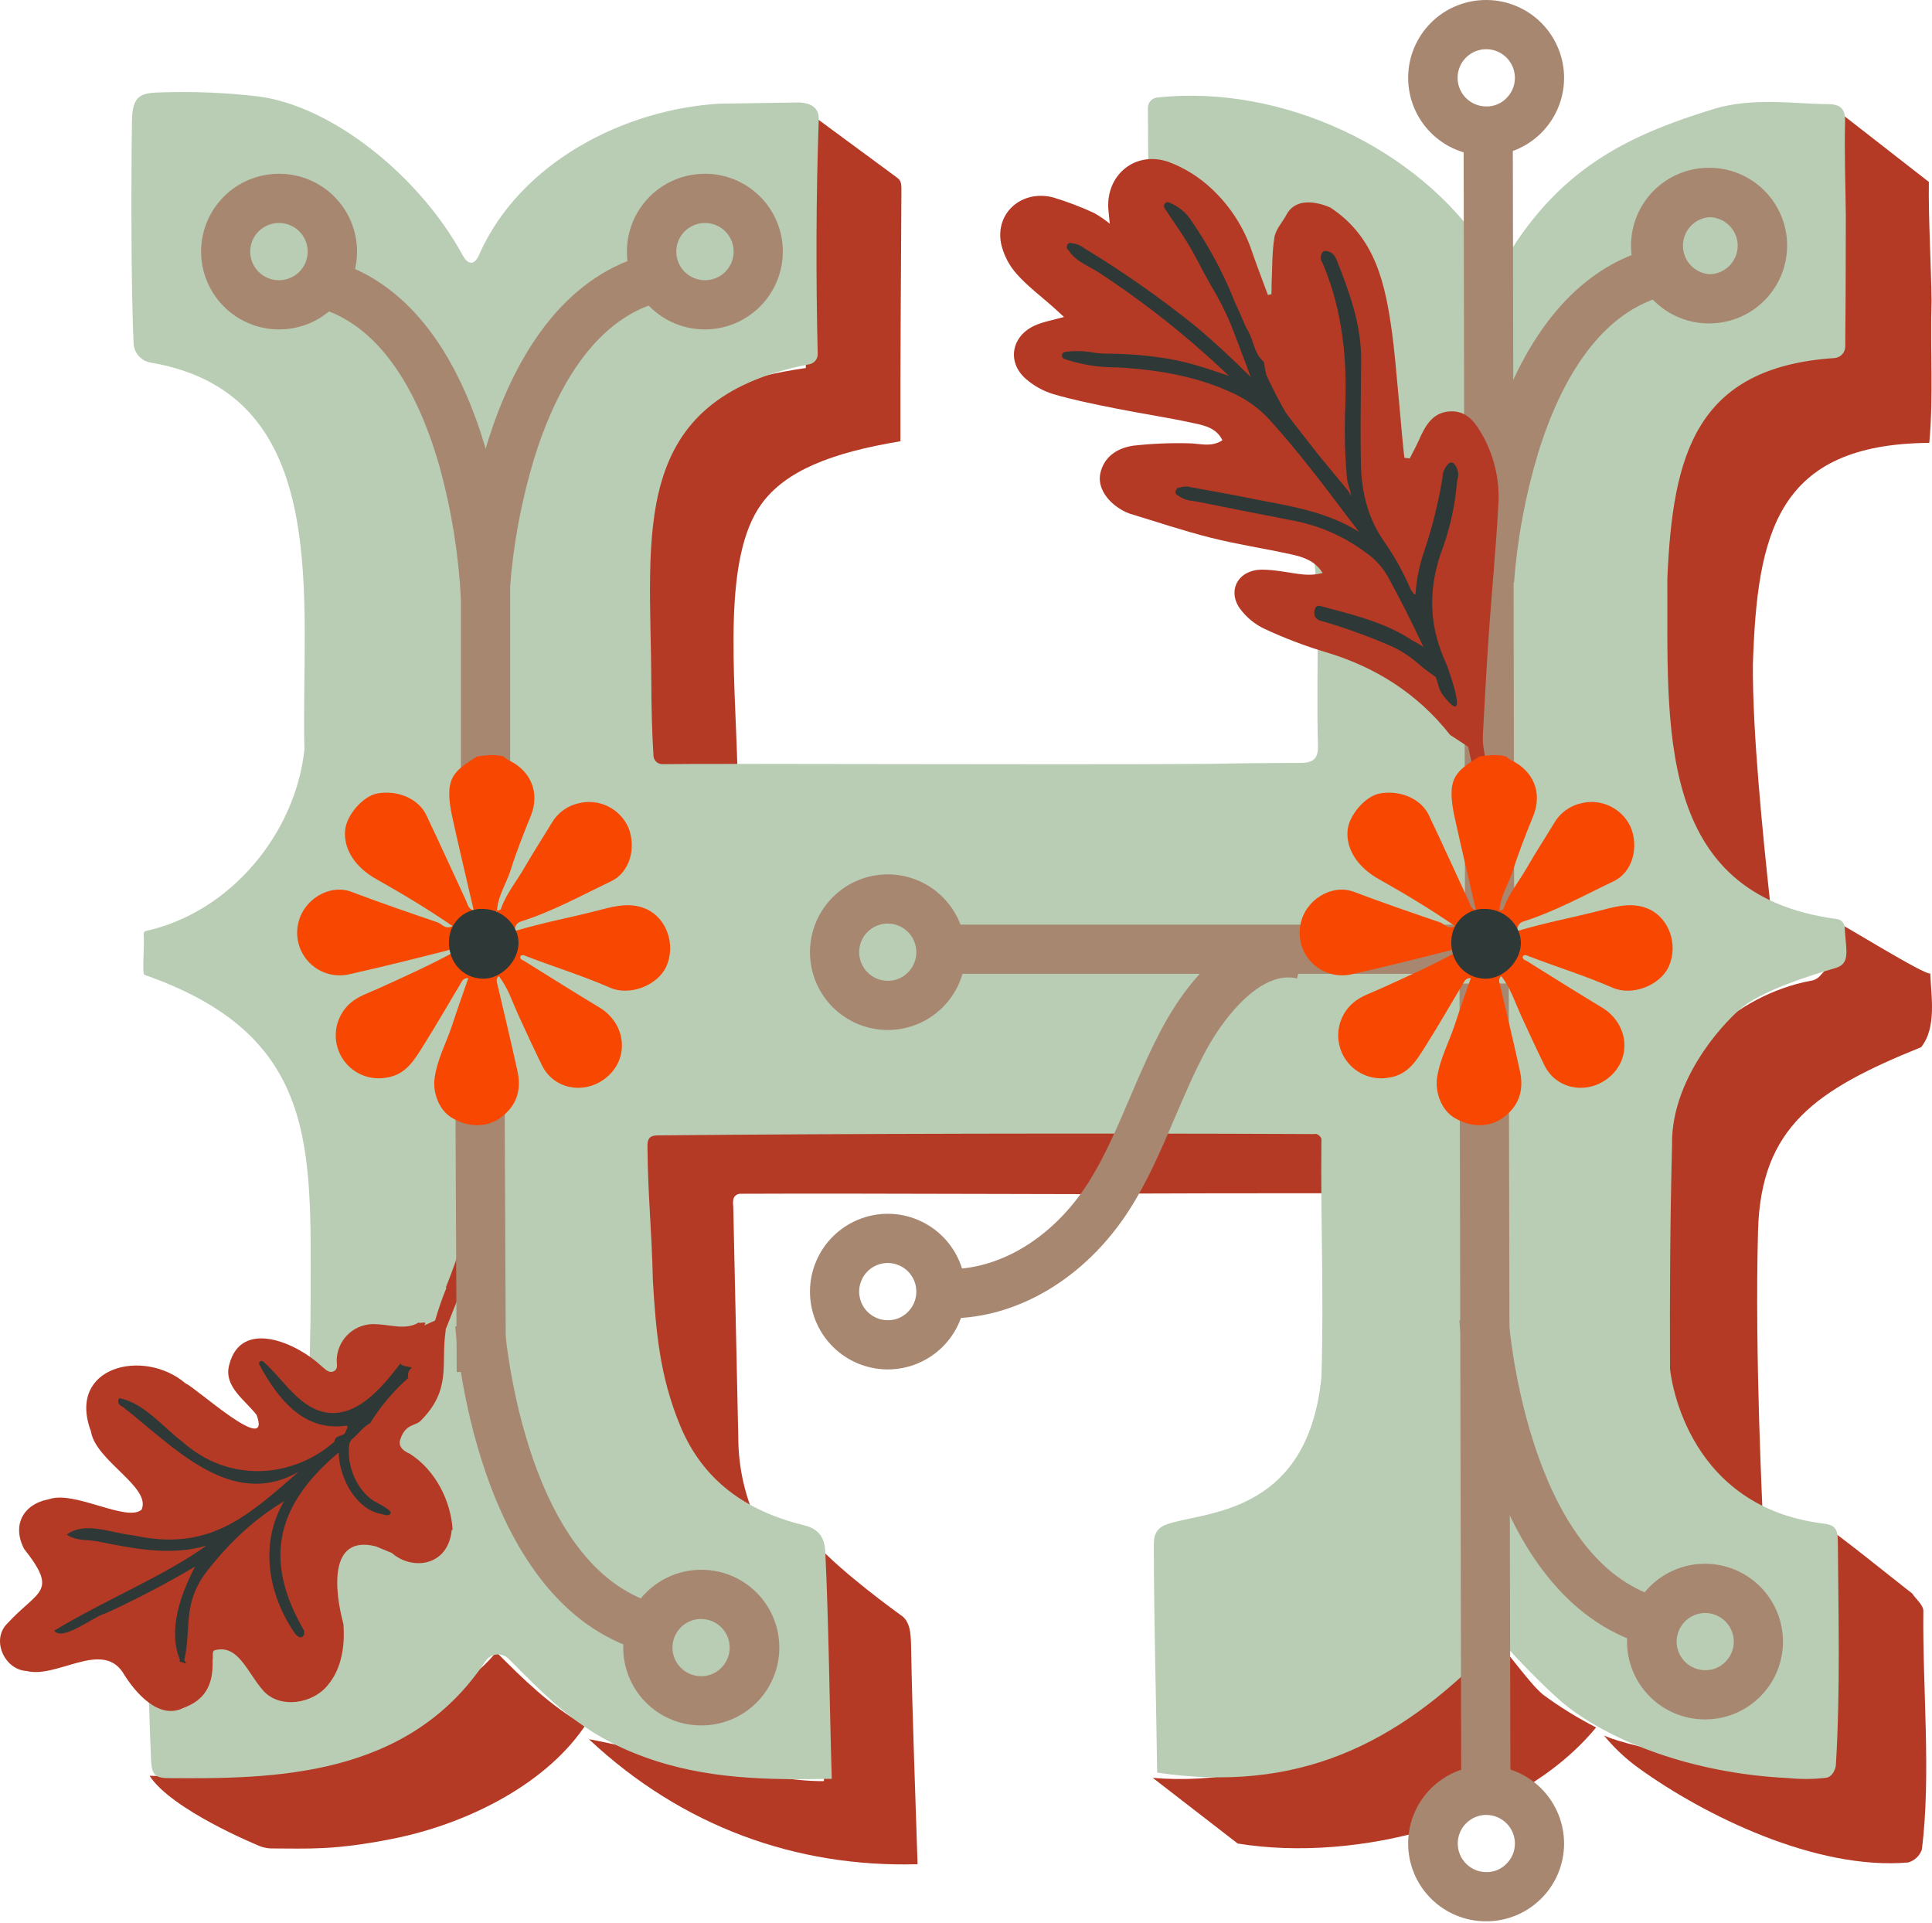 <svg width="210" height="209" viewBox="0 0 210 209" fill="none" xmlns="http://www.w3.org/2000/svg">
<path d="M87.539 37.772L87.592 39.995C81.222 40.918 74.221 42.776 71.678 49.178C69.648 54.051 69.39 61.745 69.554 67.573C69.734 71.966 70.312 79.681 70.481 83.856L80.164 83.709C79.861 72.803 78.524 60.556 82.802 54.723C85.378 51.221 90.238 49.215 97.875 47.956C97.85 39.224 97.936 29.31 97.981 20.574C97.981 19.709 97.834 19.557 97.42 19.241L87.576 11.989C87.309 19.188 87.301 28.236 87.539 37.772Z" fill="#B53A25"/>
<path d="M53.92 179.525C52.177 181.941 47.85 184.611 45.504 186.346C43.041 188.142 40.327 189.563 37.448 190.563C34.715 191.504 31.892 192.162 29.024 192.527C26.335 192.868 23.629 193.041 20.919 193.044C19.639 193.044 17.794 193.044 16.256 192.991C18.634 196.682 27.92 200.501 27.92 200.501C28.459 200.767 29.054 200.901 29.655 200.89C33.56 200.89 36.218 201.116 42.641 199.848C50.208 198.36 58.883 194.291 63.411 187.823L63.6 187.556C59.744 185.321 56.959 182.573 53.92 179.525Z" fill="#B53A25"/>
<path d="M70.325 146.191L69.386 123.14C89.75 123.009 120.04 122.898 143.993 122.996C143.993 125.552 144.014 127.159 144.042 129.682C144.042 129.682 118.514 129.682 121.328 129.76C124.142 129.838 94.102 129.674 80.382 129.739C79.496 129.92 79.689 130.761 79.706 131.257L80.251 156.321C80.268 159.463 80.957 162.566 82.273 165.419C80.682 164.742 79.172 164.775 77.761 163.544C77.77 163.544 70.9 158.167 70.325 146.191Z" fill="#B53A25"/>
<path d="M97.896 175.521C97.514 175.247 91.416 170.846 88.647 167.729C88.848 176.875 89.27 184.471 89.562 193.568C83.602 193.712 69.296 189.988 64.005 189.011C74.124 198.494 86.518 202.977 99.737 202.604C99.487 194.717 99.176 186.833 99.032 178.942C99.003 177.449 98.921 176.182 97.896 175.521Z" fill="#B53A25"/>
<path d="M209.955 32.681C209.906 28.9 209.594 23.461 209.66 19.774L199.311 11.71C199.352 20.192 200.185 33.334 199.861 37.69C199.861 37.69 193.803 37.312 189.197 40.04C186.109 41.877 181.896 48.075 181.047 53.054C180.567 55.855 179.595 65.326 179.69 69.357C179.763 81.158 180.473 95.652 193.225 99.5C192.916 99.051 192.642 98.579 192.404 98.089C191.621 90.784 190.468 79.521 190.534 72.188C190.993 57.922 193.147 48.255 209.705 48.132C210.185 43.001 209.779 37.882 209.955 32.681Z" fill="#B53A25"/>
<path d="M209.811 105.787C209.286 106.074 199.947 100.209 199.512 100.156C199.709 102.038 199.41 104.516 197.966 105.898C197.827 106.09 197.65 106.251 197.446 106.371C197.242 106.492 197.016 106.57 196.781 106.599C188.815 108.088 180.641 115.032 180.744 123.617C180.793 127.936 180.596 131.988 180.625 136.483C180.666 142.262 180.42 153.017 182.913 157.947C184.73 161.544 189.476 164.316 191.588 164.661C191.633 164.661 190.706 147.549 191.092 133.723C191.404 122.472 197.384 118.428 208.815 113.81C210.538 111.685 209.901 108.162 209.811 105.787Z" fill="#B53A25"/>
<path d="M174.349 188.613C177.364 190.02 189.591 192.304 194.197 191.164C196.162 190.672 198.401 193.592 198.627 192.14C198.811 183.761 198.758 174.323 198.705 166.137C199.147 166.202 206.908 172.482 207.83 173.163C208.261 173.802 209.061 174.434 209.061 175.082C208.95 183.141 209.93 193.063 208.889 201.053C208.765 201.377 208.569 201.667 208.315 201.903C208.061 202.138 207.756 202.312 207.424 202.411C197.384 203.288 185.231 197.296 178.115 192.157C176.709 191.146 175.443 189.955 174.349 188.613Z" fill="#B53A25"/>
<path d="M167.753 184.196C166.314 183.023 164.443 180.242 162.663 178.31C153.833 187.567 138.255 194.38 125.298 193.215L134.527 200.352C147.443 202.476 165.026 198.006 173.491 187.74C171.486 186.715 169.567 185.53 167.753 184.196Z" fill="#B53A25"/>
<path d="M86.896 11.137C87.868 11.19 89.049 11.519 88.996 13.003C88.693 21.42 88.684 30.103 88.881 38.474C88.887 38.735 88.801 38.989 88.637 39.193C88.473 39.396 88.243 39.535 87.987 39.585C68.136 43.429 70.728 58.018 70.798 74.326C70.798 76.7 70.884 79.957 71.031 82.155C71.047 82.401 71.157 82.631 71.338 82.797C71.519 82.964 71.757 83.054 72.003 83.049C77.996 82.955 112.97 83.136 131.263 83.021C134.708 82.947 137.944 82.922 141.385 82.91C142.772 82.91 143.284 82.418 143.26 81.073C142.718 63.301 146.475 46.353 125.918 39.282C125.63 39.182 125.38 38.994 125.204 38.745C125.028 38.495 124.935 38.197 124.938 37.892C125.044 29.118 124.786 20.476 124.774 11.707C124.774 11.434 124.875 11.169 125.057 10.965C125.24 10.761 125.491 10.631 125.762 10.6C139.298 9.127 154.141 16.059 161.392 27.133C162.373 28.626 163.205 28.811 164.292 27.104C170.17 17.872 177.516 14.546 186.235 11.855C190.509 10.538 195.165 11.301 198.425 11.309C199.992 11.309 200.591 11.658 200.55 13.315C200.472 16.678 200.595 20.05 200.632 23.413C200.632 29.385 200.603 34.75 200.57 37.682C200.564 37.998 200.439 38.299 200.221 38.527C200.003 38.754 199.708 38.892 199.393 38.913C184.25 39.934 181.81 49.491 181.232 62.907C181.322 78.767 179.763 97.274 199.689 99.886C199.907 99.919 200.108 100.025 200.257 100.188C200.406 100.351 200.495 100.56 200.509 100.78C200.538 101.441 200.665 102.524 200.693 103.18C200.739 104.308 200.513 104.927 199.43 105.231C197.125 105.911 191.321 107.642 188.943 109.841C185.518 113.007 181.63 118.593 181.748 124.418C181.531 132.522 181.49 140.635 181.523 148.748C181.523 148.748 182.803 163.62 198.077 165.564C199.34 165.724 199.758 165.995 199.767 167.508C199.82 175.564 200.049 183.426 199.557 191.769C199.524 192.286 199.18 193.098 198.516 193.204C197.164 193.37 195.798 193.383 194.443 193.246C183.779 192.741 175.211 189.197 170.408 185.502C168.767 184.239 165.605 181.023 163.952 179.202C163.829 179.064 163.679 178.954 163.511 178.877C163.343 178.8 163.161 178.758 162.977 178.755C162.792 178.752 162.609 178.787 162.439 178.859C162.268 178.93 162.115 179.036 161.987 179.169C151.766 189.698 140.996 194.886 125.779 192.651C125.668 184.251 125.422 176.245 125.414 167.783C125.414 166.586 125.918 166.019 126.722 165.708C130.487 164.24 142.115 164.957 143.633 149.671C143.912 140.496 143.534 132.941 143.633 123.745C143.563 123.532 143.157 123.122 142.853 123.249C118.942 123.142 91.063 123.208 71.561 123.392C70.769 123.392 70.371 123.597 70.375 124.524C70.412 129.823 70.851 133.814 70.962 139.113C71.29 144.605 71.684 149.486 73.911 154.892C76.08 160.163 80.211 164.014 87.392 165.765C88.836 166.118 89.62 166.934 89.702 168.591C90.087 176.474 90.165 185.436 90.411 193.319C83.533 193.459 76.712 193.389 70.035 190.949C63.275 188.488 59.85 184.862 55.29 180.285C55.118 180.113 54.91 179.982 54.681 179.9C54.452 179.819 54.208 179.789 53.966 179.813C53.724 179.838 53.491 179.915 53.283 180.041C53.075 180.166 52.898 180.337 52.763 180.539C44.359 193.246 29.635 193.336 18.261 193.246C16.649 193.246 16.473 192.647 16.407 191.035C16.075 182.901 15.976 174.674 15.82 166.512C15.805 166.33 15.828 166.148 15.887 165.976C15.947 165.803 16.041 165.646 16.165 165.512C16.289 165.379 16.44 165.273 16.607 165.202C16.775 165.13 16.955 165.094 17.137 165.097C26.296 164.687 33.453 158.465 33.576 151.377C33.629 148.297 33.769 144.232 33.765 141.148C33.765 124.77 34.671 112.576 15.718 105.952C15.41 105.846 15.718 102.856 15.62 101.506C15.614 101.431 15.636 101.355 15.681 101.294C15.726 101.233 15.792 101.191 15.866 101.174C25.024 99.164 32.116 90.6 33.092 81.442C32.649 65.688 36.521 42.818 16.383 39.409C15.891 39.329 15.441 39.086 15.104 38.719C14.767 38.352 14.563 37.883 14.524 37.387C14.237 31.304 14.254 19.75 14.344 13.135C14.385 10.309 15.32 10.071 17.703 10.034C21.162 9.927 24.623 10.075 28.06 10.477C36.156 11.519 45.614 19.172 50.269 27.703C50.975 29.003 51.672 28.696 52.119 27.593C56.582 17.589 67.935 11.863 78.205 11.268L86.896 11.137Z" fill="#B8CDB4"/>
<path d="M164.435 13.552L159.087 13.561L159.241 101.863L164.589 101.854L164.435 13.552Z" fill="#A88771"/>
<path d="M185.776 35.15C183.533 35.159 181.378 34.277 179.785 32.697C178.193 31.118 177.293 28.971 177.284 26.727C177.274 24.484 178.157 22.33 179.736 20.737C181.316 19.144 183.463 18.244 185.706 18.235H185.8C188.031 18.236 190.17 19.118 191.754 20.689C193.337 22.26 194.235 24.393 194.254 26.623C194.27 28.865 193.397 31.021 191.825 32.62C190.254 34.218 188.112 35.128 185.87 35.15H185.776ZM185.8 23.604H185.772C184.994 23.671 184.269 24.028 183.742 24.605C183.216 25.181 182.925 25.935 182.929 26.716C182.933 27.497 183.23 28.248 183.762 28.82C184.294 29.392 185.022 29.742 185.8 29.802C186.209 29.799 186.612 29.715 186.988 29.555C187.364 29.396 187.704 29.165 187.99 28.873C188.276 28.582 188.502 28.238 188.655 27.859C188.808 27.481 188.885 27.076 188.881 26.668C188.869 25.856 188.54 25.081 187.965 24.509C187.389 23.936 186.612 23.612 185.8 23.604Z" fill="#A88771"/>
<path d="M164.567 63.312L159.235 63.037C159.297 61.806 160.953 33.219 178.328 27.354L180.042 32.419C172.955 34.818 169.14 42.886 167.188 49.235C165.808 53.819 164.929 58.539 164.567 63.312Z" fill="#A88771"/>
<path d="M163.992 106.887L158.644 106.898L158.832 196.636L164.18 196.625L163.992 106.887Z" fill="#A88771"/>
<path d="M185.349 186.866H185.275C183.032 186.857 180.884 185.957 179.305 184.364C177.725 182.771 176.843 180.617 176.852 178.374C176.861 176.131 177.761 173.983 179.354 172.404C180.947 170.824 183.101 169.942 185.344 169.951H185.418C187.66 169.974 189.801 170.884 191.372 172.482C192.943 174.081 193.817 176.237 193.802 178.478C193.783 180.708 192.885 182.841 191.302 184.412C189.718 185.983 187.579 186.865 185.349 186.866ZM185.349 175.299C184.529 175.302 183.744 175.627 183.163 176.204C182.581 176.781 182.251 177.565 182.244 178.384C182.237 179.208 182.558 180.001 183.135 180.588C183.713 181.175 184.5 181.51 185.324 181.517C185.733 181.527 186.139 181.453 186.518 181.299C186.897 181.145 187.24 180.915 187.526 180.623C187.819 180.339 188.052 179.999 188.212 179.624C188.372 179.248 188.455 178.845 188.457 178.437C188.462 177.614 188.141 176.822 187.563 176.235C186.986 175.648 186.2 175.313 185.377 175.304L185.349 175.299Z" fill="#A88771"/>
<path d="M161.555 208.809H161.481C159.238 208.8 157.091 207.9 155.511 206.307C153.932 204.715 153.05 202.56 153.059 200.317C153.068 198.074 153.968 195.926 155.561 194.347C157.153 192.767 159.308 191.885 161.551 191.894H161.625C163.866 191.917 166.007 192.827 167.579 194.425C169.15 196.024 170.024 198.18 170.009 200.421C169.99 202.652 169.092 204.784 167.508 206.355C165.925 207.926 163.786 208.808 161.555 208.809ZM161.555 197.243C160.736 197.245 159.951 197.57 159.369 198.147C158.788 198.725 158.458 199.508 158.45 200.327C158.444 201.151 158.765 201.944 159.342 202.531C159.92 203.119 160.707 203.453 161.531 203.461C161.939 203.471 162.346 203.397 162.725 203.243C163.104 203.089 163.447 202.859 163.733 202.566C164.026 202.282 164.259 201.942 164.419 201.567C164.578 201.192 164.662 200.788 164.664 200.38C164.669 199.557 164.347 198.765 163.77 198.179C163.193 197.591 162.407 197.256 161.584 197.247L161.555 197.243Z" fill="#A88771"/>
<path d="M161.555 16.915H161.481C160.371 16.91 159.272 16.687 158.248 16.258C157.223 15.829 156.294 15.202 155.511 14.413C154.729 13.624 154.11 12.69 153.689 11.662C153.269 10.634 153.054 9.533 153.059 8.423C153.064 7.312 153.287 6.213 153.716 5.189C154.145 4.164 154.772 3.235 155.561 2.453C156.349 1.67 157.284 1.051 158.312 0.631C159.34 0.21 160.44 -0.005 161.551 7.18525e-05H161.625C163.867 0.023 166.009 0.934 167.58 2.533C169.152 4.132 170.025 6.289 170.009 8.531C169.991 10.761 169.093 12.894 167.509 14.465C165.926 16.035 163.786 16.916 161.555 16.915ZM161.555 5.348C160.731 5.345 159.939 5.67 159.353 6.25C158.768 6.831 158.437 7.621 158.434 8.445C158.431 9.27 158.755 10.062 159.336 10.647C159.917 11.232 160.706 11.563 161.531 11.566C161.939 11.578 162.346 11.505 162.725 11.352C163.104 11.199 163.448 10.969 163.733 10.676C164.026 10.391 164.258 10.05 164.418 9.675C164.578 9.299 164.662 8.895 164.664 8.486C164.67 7.665 164.351 6.875 163.777 6.287C163.204 5.7 162.421 5.363 161.6 5.348H161.555Z" fill="#A88771"/>
<path d="M178.097 178.52C160.751 172.651 158.709 144.678 158.631 143.493L163.963 143.136C163.963 143.394 165.841 168.729 179.803 173.454L178.097 178.52Z" fill="#A88771"/>
<path d="M96.497 148.829H96.424C94.181 148.809 92.038 147.9 90.466 146.301C88.894 144.702 88.021 142.544 88.04 140.301C88.062 138.072 88.962 135.94 90.545 134.37C92.129 132.799 94.267 131.917 96.497 131.914H96.567C98.809 131.935 100.952 132.846 102.523 134.445C104.095 136.045 104.968 138.203 104.951 140.445C104.933 142.675 104.035 144.808 102.451 146.379C100.868 147.949 98.728 148.83 96.497 148.829ZM96.497 137.262C95.884 137.262 95.285 137.443 94.775 137.783C94.264 138.122 93.866 138.605 93.629 139.171C93.393 139.736 93.328 140.359 93.445 140.961C93.561 141.563 93.852 142.117 94.282 142.553C94.568 142.844 94.908 143.076 95.283 143.235C95.658 143.395 96.061 143.478 96.469 143.48C96.878 143.49 97.285 143.417 97.664 143.263C98.043 143.11 98.388 142.881 98.675 142.59C98.966 142.304 99.198 141.963 99.357 141.587C99.516 141.212 99.599 140.808 99.602 140.4C99.609 139.576 99.288 138.782 98.711 138.194C98.133 137.606 97.346 137.271 96.522 137.262H96.497Z" fill="#A88771"/>
<path d="M96.497 111.94H96.424C94.181 111.92 92.038 111.011 90.466 109.412C88.894 107.813 88.021 105.655 88.04 103.412C88.062 101.183 88.962 99.051 90.545 97.481C92.129 95.91 94.267 95.028 96.497 95.025H96.567C98.809 95.046 100.952 95.957 102.523 97.556C104.095 99.156 104.968 101.314 104.951 103.556C104.933 105.786 104.035 107.919 102.451 109.49C100.868 111.06 98.728 111.941 96.497 111.94ZM96.497 100.373C95.884 100.373 95.285 100.554 94.775 100.894C94.264 101.234 93.866 101.716 93.629 102.282C93.393 102.847 93.328 103.47 93.445 104.072C93.561 104.674 93.852 105.228 94.282 105.664C94.568 105.956 94.908 106.187 95.283 106.347C95.658 106.506 96.061 106.589 96.469 106.591C96.878 106.603 97.285 106.531 97.665 106.377C98.045 106.224 98.389 105.994 98.675 105.701C98.966 105.415 99.198 105.074 99.357 104.699C99.516 104.323 99.599 103.919 99.602 103.511C99.609 102.687 99.288 101.894 98.711 101.305C98.133 100.717 97.346 100.382 96.522 100.373H96.497Z" fill="#A88771"/>
<path d="M159.753 100.488H102.524V105.836H159.753V100.488Z" fill="#A88771"/>
<path d="M103.183 143.279C102.061 143.28 100.94 143.179 99.837 142.976L100.805 137.713C107.113 138.878 113.962 135.298 118.252 128.6C120.012 125.852 121.37 122.677 122.805 119.318C123.921 116.709 125.073 114.015 126.443 111.5C130.713 103.675 136.607 99.799 142.214 101.136L140.983 106.337C137.32 105.463 133.395 109.954 131.14 114.064C129.889 116.353 128.839 118.813 127.723 121.418C126.267 124.835 124.757 128.362 122.756 131.483C118.006 138.899 110.595 143.279 103.183 143.279Z" fill="#A88771"/>
<path d="M157.618 79.87L159.587 81.158C160.21 83.98 160.817 86.949 161.228 89.303C161.966 89.209 162.71 89.159 163.455 89.151L162.429 87.691C162.249 86.28 161.933 85.23 161.273 81.412C161.184 80.856 161.156 80.292 161.191 79.73C161.387 76.105 161.58 72.479 161.831 68.857C162.155 64.235 162.602 59.616 162.86 54.99C163.044 52.41 162.497 49.832 161.281 47.55C160.46 46.081 159.566 44.592 157.589 44.711C155.612 44.83 154.874 46.401 154.181 47.935C153.894 48.575 153.549 49.194 153.23 49.822L152.655 49.752C152.434 48.292 151.741 39.232 151.318 36.217C150.596 30.983 149.563 25.815 144.612 22.563C144.612 22.563 141.15 20.877 139.838 23.326C139.407 24.146 138.665 24.909 138.525 25.787C138.255 27.427 138.3 29.142 138.218 30.828C138.218 31.213 138.218 31.599 138.193 31.984L137.812 32.054C137.238 30.487 136.631 28.924 136.089 27.346C135.23 24.767 133.745 22.442 131.766 20.578C130.397 19.27 128.778 18.254 127.004 17.592C123.424 16.361 120.237 18.97 120.466 22.674C120.487 23.026 120.536 23.379 120.63 24.314C120.102 23.882 119.538 23.495 118.945 23.158C117.5 22.488 116.01 21.92 114.486 21.46C111.082 20.57 108.15 23.133 108.814 26.472C109.085 27.69 109.663 28.82 110.491 29.753C111.689 31.115 113.186 32.214 114.552 33.444C114.892 33.744 115.221 34.056 115.651 34.449C114.445 34.79 113.416 34.958 112.497 35.368C109.917 36.525 109.417 39.371 111.521 41.192C112.385 41.941 113.397 42.5 114.49 42.833C116.689 43.477 118.953 43.928 121.205 44.379C124.076 44.953 127.008 45.38 129.884 46.02C131.007 46.262 132.254 46.557 132.87 47.849C131.614 48.669 130.339 48.161 129.1 48.177C127.124 48.13 125.146 48.216 123.182 48.435C121.479 48.686 120.007 49.6 119.601 51.438C119.273 52.947 120.311 54.547 122.082 55.507C122.305 55.632 122.538 55.736 122.78 55.818C125.704 56.704 128.604 57.684 131.565 58.431C134.526 59.178 137.463 59.612 140.4 60.26C141.688 60.543 142.955 60.962 143.763 62.274C143.076 62.454 142.362 62.508 141.655 62.434C140.129 62.278 138.612 61.893 137.09 61.913C134.604 61.95 133.378 64.148 134.76 66.121C135.462 67.084 136.396 67.853 137.475 68.357C139.558 69.328 141.708 70.15 143.907 70.818C149.444 72.434 154.074 75.362 157.618 79.87Z" fill="#B53A25"/>
<path d="M156.811 75.506C156.4 74.993 156.326 74.3 156.101 73.693C156.085 73.643 156.061 73.596 156.031 73.553C155.413 73.14 154.819 72.692 154.251 72.212C153.408 71.46 152.467 70.825 151.454 70.326C148.971 69.233 146.42 68.301 143.817 67.537L143.698 67.504C143.55 67.487 143.408 67.439 143.28 67.363C143.153 67.287 143.043 67.183 142.96 67.061C142.892 66.912 142.858 66.752 142.858 66.589C142.858 66.426 142.892 66.266 142.96 66.117C142.993 66.015 143.064 65.93 143.159 65.88C143.254 65.83 143.365 65.82 143.468 65.851C143.878 65.962 144.288 66.064 144.67 66.171C147.676 66.966 150.756 67.782 153.484 69.583C153.894 69.801 154.304 70.038 154.715 70.301C153.439 67.578 152.167 65.059 150.835 62.635C150.242 61.6 149.421 60.714 148.435 60.043C146.205 58.374 143.636 57.215 140.909 56.647C137.271 55.941 133.637 55.219 130.122 54.518C129.978 54.489 129.835 54.469 129.691 54.448C129.09 54.408 128.512 54.198 128.026 53.842C127.983 53.824 127.943 53.8 127.907 53.772C127.841 53.714 127.794 53.637 127.775 53.551C127.756 53.466 127.765 53.376 127.8 53.296C127.847 53.194 127.931 53.114 128.034 53.07L127.739 52.984L128.116 53.029C128.557 52.851 129.046 52.826 129.502 52.96L129.597 52.98C130.315 53.115 131.032 53.243 131.75 53.37C132.853 53.563 133.994 53.78 135.113 54.001C135.913 54.169 136.754 54.325 137.533 54.477C140.966 55.125 144.506 55.79 147.726 57.803L146.495 56.2C143.825 52.66 141.065 49.002 138.025 45.651C136.861 44.376 135.445 43.358 133.866 42.661C130.396 41.065 126.434 40.2 121.402 39.925H121.078C119.247 39.91 117.43 39.603 115.697 39.014C115.614 38.984 115.543 38.927 115.496 38.853C115.447 38.779 115.425 38.692 115.43 38.604C115.44 38.514 115.48 38.429 115.543 38.364C115.606 38.299 115.689 38.256 115.779 38.243C116.767 38.11 117.77 38.131 118.752 38.305C119.228 38.382 119.71 38.425 120.192 38.432C122.147 38.432 124.1 38.569 126.037 38.842C128.67 39.178 131.164 40.019 133.579 40.852L133.53 40.811L133.436 40.721C129.097 36.587 124.39 32.858 119.376 29.577C119.093 29.396 118.789 29.228 118.473 29.056C117.608 28.584 116.714 28.096 116.131 27.186C116.089 27.16 116.053 27.127 116.025 27.087C115.984 27.033 115.958 26.968 115.95 26.9C115.942 26.833 115.952 26.764 115.98 26.701V26.652C116.009 26.58 116.059 26.517 116.123 26.473C116.187 26.427 116.262 26.401 116.341 26.398C116.419 26.392 116.497 26.41 116.566 26.447C116.983 26.482 117.381 26.634 117.715 26.886L117.879 26.993C122.125 29.569 126.195 32.426 130.06 35.544C132.013 37.185 133.879 38.924 135.95 40.975C135.852 40.712 135.753 40.45 135.659 40.191C135.003 38.444 134.387 36.795 133.752 35.179C133.152 33.765 132.453 32.394 131.66 31.078C131.188 30.258 130.696 29.376 130.257 28.498C129.499 27.032 128.64 25.62 127.685 24.273C127.329 23.74 126.959 23.195 126.582 22.612C126.536 22.537 126.514 22.449 126.522 22.361C126.529 22.274 126.565 22.19 126.623 22.124C126.692 22.049 126.788 22.002 126.89 21.993C126.841 21.94 126.795 21.882 126.746 21.825L126.959 21.993C127.013 21.994 127.066 22.005 127.115 22.026C128.126 22.432 128.981 23.151 129.556 24.076C129.999 24.721 130.421 25.377 130.827 26.037C130.893 26.14 130.954 26.246 131.016 26.353C132.108 28.165 133.067 30.054 133.887 32.005C133.99 32.243 134.08 32.485 134.174 32.727C134.584 33.621 134.994 34.523 135.368 35.43C135.421 35.524 135.47 35.618 135.523 35.709C135.802 36.193 136.023 36.708 136.184 37.242C136.442 38.001 136.688 38.715 137.279 39.236C137.352 39.302 137.398 39.392 137.41 39.49C137.461 39.926 137.544 40.358 137.66 40.782C138.308 42.185 139.006 43.563 139.785 44.884C140.216 45.478 140.675 46.061 141.143 46.656C141.454 47.049 141.762 47.443 142.065 47.837C143.132 49.248 144.288 50.634 145.408 51.971L146.507 53.3C146.604 53.425 146.681 53.563 146.737 53.71C146.766 53.779 146.799 53.846 146.836 53.911C146.818 53.584 146.75 53.262 146.635 52.956C146.536 52.662 146.463 52.36 146.417 52.053C146.176 49.387 146.114 46.709 146.233 44.035L146.257 43.034C146.368 37.571 145.564 32.87 143.796 28.679L143.735 28.551C143.62 28.388 143.558 28.193 143.558 27.994C143.558 27.794 143.62 27.599 143.735 27.436C143.78 27.372 143.843 27.323 143.916 27.294C143.989 27.265 144.068 27.257 144.145 27.272C144.965 27.386 145.215 28.035 145.375 28.461C146.749 31.943 147.98 35.385 147.951 39.191L147.927 41.746C147.894 44.617 147.865 47.574 147.927 50.486C148 53.768 148.804 56.458 150.387 58.763C151.53 60.389 152.503 62.128 153.291 63.952C153.376 64.148 153.494 64.329 153.64 64.485C153.755 64.608 153.82 64.616 153.866 64.604C153.87 64.561 153.87 64.519 153.866 64.477C153.986 62.872 154.317 61.291 154.85 59.772C155.682 57.284 156.319 54.735 156.757 52.147L156.794 51.901C156.797 51.611 156.86 51.325 156.978 51.06C157.097 50.796 157.269 50.559 157.483 50.363C157.565 50.293 157.671 50.258 157.779 50.266C157.886 50.274 157.986 50.323 158.057 50.404C158.265 50.641 158.407 50.928 158.468 51.237C158.53 51.546 158.51 51.865 158.41 52.164C158.379 52.311 158.357 52.461 158.344 52.611C158.145 54.903 157.66 57.161 156.901 59.333C155.26 63.578 155.26 67.537 156.901 71.429L157.278 72.331C157.278 72.331 160.018 79.665 156.811 75.506Z" fill="#2D3837"/>
<path d="M163.693 82.208C163.848 82.356 164.018 82.485 164.202 82.594C166.663 83.738 167.68 86.137 166.663 88.66C165.871 90.612 165.092 92.573 164.46 94.578C163.997 96.051 163.078 97.371 162.984 98.967L162.779 99.23C163.082 99.32 162.91 99.049 162.984 98.963C163.152 98.938 163.361 98.934 163.427 98.75C163.997 97.109 165.125 95.776 165.978 94.287C166.921 92.647 167.959 91.055 168.939 89.435C169.255 88.893 169.68 88.422 170.188 88.054C170.696 87.685 171.275 87.426 171.888 87.294C172.946 87.034 174.062 87.153 175.042 87.629C176.022 88.106 176.804 88.91 177.253 89.903C178.168 92.113 177.421 94.825 175.391 95.776C172.171 97.314 169.025 99.057 165.609 100.14C165.137 100.292 164.957 100.587 164.866 101.202C168.066 100.243 171.195 99.681 174.263 98.873C175.932 98.434 177.606 98.052 179.279 98.823C181.469 99.853 182.433 102.724 181.383 105.05C180.448 107.1 177.413 108.278 175.284 107.347C172.323 106.05 169.231 105.095 166.216 103.938C165.978 103.848 165.748 103.688 165.51 103.938C165.469 104.287 165.789 104.348 165.986 104.463C168.689 106.145 171.38 107.847 174.111 109.488C177.126 111.296 177.45 115.283 174.604 117.313C172.311 118.954 169.124 118.339 167.865 115.767C166.979 113.946 166.126 112.108 165.285 110.267C164.649 108.864 164.177 107.334 163.172 106.079C162.816 106.436 162.98 106.764 163.058 107.092C163.784 110.197 164.53 113.298 165.211 116.411C165.666 118.491 165.121 120.23 163.316 121.513C161.844 122.559 159.768 122.555 157.984 121.419C156.696 120.599 155.974 118.749 156.204 117.141C156.499 115.09 157.492 113.306 158.119 111.399C158.669 109.709 159.268 108.04 159.871 106.301C159.731 106.285 159.589 106.311 159.464 106.375C159.338 106.439 159.234 106.539 159.165 106.662C157.771 108.991 156.425 111.35 154.982 113.634C154.006 115.189 153.083 116.821 150.942 117.12C149.937 117.299 148.9 117.143 147.992 116.677C147.084 116.21 146.354 115.459 145.914 114.538C145.474 113.617 145.348 112.577 145.555 111.577C145.762 110.578 146.291 109.674 147.062 109.004C147.919 108.261 149.002 107.925 150.007 107.47C152.804 106.202 155.605 104.951 158.316 103.467C158.037 103.097 157.795 103.245 157.549 103.307C154.042 104.197 150.536 105.078 147.004 105.866C146.25 106.053 145.462 106.047 144.711 105.849C143.96 105.65 143.271 105.266 142.707 104.732C142.144 104.198 141.724 103.53 141.486 102.79C141.249 102.051 141.202 101.264 141.348 100.501C141.857 97.773 144.769 96.018 147.176 96.929C150.265 98.097 153.394 99.172 156.52 100.239C157.008 100.403 157.34 101.059 158.16 100.649C155.441 98.778 152.681 97.125 149.884 95.55C147.673 94.32 146.274 92.359 146.479 90.219C146.635 88.578 148.423 86.527 149.953 86.24C152.139 85.83 154.424 86.777 155.285 88.549C156.77 91.662 158.189 94.808 159.645 97.938C159.805 98.282 159.846 98.758 160.445 98.967C159.649 95.526 158.862 92.228 158.132 88.918C157.164 84.525 158.206 83.865 160.802 82.212C161.737 82.097 162.713 81.946 163.693 82.208ZM158.653 101.805C158.61 102.181 158.646 102.562 158.757 102.923C158.869 103.284 159.055 103.618 159.302 103.904C159.549 104.19 159.853 104.422 160.195 104.584C160.536 104.747 160.908 104.837 161.286 104.849C162.664 104.89 164.026 103.585 164.099 102.162C164.099 101.446 163.823 100.757 163.328 100.239C162.833 99.721 162.157 99.414 161.442 99.381C161.098 99.351 160.752 99.389 160.423 99.496C160.095 99.602 159.792 99.773 159.531 100C159.271 100.226 159.059 100.503 158.908 100.813C158.757 101.123 158.67 101.461 158.653 101.805Z" fill="#F74700"/>
<path d="M161.626 98.789C161.149 98.746 160.669 98.8 160.214 98.947C159.759 99.094 159.338 99.331 158.977 99.645C158.615 99.959 158.321 100.342 158.112 100.772C157.902 101.203 157.782 101.671 157.758 102.148C157.606 104.466 159.202 106.303 161.409 106.365C163.316 106.418 165.202 104.618 165.305 102.645C165.408 100.672 163.689 98.888 161.626 98.789Z" fill="#2D3837"/>
<path d="M52.434 134.576C52.389 134.83 52.676 132.718 52.845 131.865C52.233 130.04 52.414 128.174 52.57 126.307C52.676 125.077 52.114 124.905 51.147 125.487C51.133 125.5 51.122 125.516 51.117 125.534C51.11 125.552 51.109 125.571 51.112 125.59C51.115 125.609 51.123 125.626 51.135 125.641C51.147 125.656 51.162 125.668 51.179 125.676C51.03 126.322 51.017 126.993 51.142 127.644C51.074 127.752 51.038 127.876 51.038 128.003C51.038 128.131 51.074 128.255 51.142 128.362C50.855 130.511 50.552 132.661 50.261 134.814C49.752 136.553 49.12 138.247 48.46 139.929L48.526 139.961C48.05 141.122 47.639 142.308 47.295 143.513L46.118 144.047L46.245 143.805C46.122 143.636 45.671 143.841 45.486 143.739C44.149 144.584 42.41 143.964 40.934 143.915C40.399 143.87 39.861 143.933 39.351 144.1C38.841 144.267 38.37 144.535 37.966 144.888C37.562 145.24 37.233 145.671 36.999 146.154C36.764 146.636 36.63 147.161 36.602 147.697C36.561 148.156 36.808 148.759 36.299 149.018C35.721 149.309 35.315 148.747 34.913 148.443C32.267 145.958 26.213 143.259 24.921 148.312C24.257 150.666 26.644 152.155 27.891 153.775C29.617 158.422 21.172 150.703 20.172 150.35C15.66 146.479 7.223 148.476 9.885 155.556C10.373 158.767 16.476 161.613 15.389 164.074C13.749 165.457 8.105 161.958 5.328 162.934C2.461 163.467 1.296 165.813 2.625 168.34C6.386 173.11 4.147 172.786 0.804 176.432C-0.996 178.184 0.456 181.465 2.9 181.608C6.181 182.429 10.956 178.327 13.302 181.686C14.745 184.086 17.321 186.945 19.958 185.607C22.235 184.763 23.207 183.171 23.104 180.444C23.195 180.087 22.993 179.443 23.354 179.344C25.889 178.68 26.841 181.707 28.576 183.696C30.352 185.763 34.043 185.206 35.684 183.073C37.156 181.301 37.509 178.791 37.324 176.49C36.336 172.798 35.737 166.765 40.856 168.061L42.591 168.779C44.781 170.707 48.714 170.259 49.1 166.277L49.198 166.248C49.01 163.115 47.316 159.756 44.555 158.004C43.961 157.733 43.382 157.372 43.452 156.642C43.977 154.702 45.134 155.002 45.704 154.432C49.178 150.958 47.87 148.21 48.456 144.522H48.419C48.419 144.522 50.564 139.305 51.401 136.528L52.434 134.576ZM23.03 180.415L22.903 180.37L23.03 180.415Z" fill="#B53A25"/>
<path d="M44.781 148.616C44.611 148.747 44.482 148.924 44.41 149.126C44.337 149.328 44.323 149.547 44.371 149.756C42.758 151.188 41.361 152.845 40.224 154.678C39.437 155.088 38.961 155.843 38.272 156.404C38.09 156.58 37.977 156.814 37.952 157.065C37.689 159.37 38.772 161.884 40.605 163.115C42.115 163.878 42.603 164.304 42.451 164.476C42.303 164.804 41.795 164.657 41.516 164.55C38.85 164.14 36.894 160.859 36.812 157.856C29.954 163.623 28.608 169.587 33.054 177.216C33.169 178.061 32.489 178.286 31.886 177.269C28.908 172.757 28.358 167.405 30.877 163.156C27.62 165.108 25.02 167.569 22.583 170.641C19.766 174.246 20.857 176.744 20.032 180.419L20.241 180.809L19.474 180.554L19.565 180.407C18.244 177.212 19.565 173.409 21.205 170.255C18.07 172.107 14.842 173.796 11.534 175.317C10.213 175.637 6.817 178.442 5.886 177.224C11.39 173.889 18.047 171.178 22.431 167.979C18.441 169.168 14.294 168.246 10.41 167.487C9.352 167.315 8.22 167.466 7.26 166.777C9.253 165.28 12.182 166.65 14.429 166.847C22.608 168.668 26.734 164.968 32.456 159.952C25.044 164.21 18.691 157.02 13.31 152.873C13.027 152.742 12.645 152.463 12.965 151.946C15.68 152.487 17.674 155.071 19.823 156.683C24.835 161.195 31.791 160.691 36.344 156.683C36.442 155.863 37.369 156.183 37.538 155.662C37.62 155.387 38.075 154.817 37.455 154.969C33.075 155.478 30.352 152.291 28.178 148.292C28.153 148.237 28.147 148.175 28.161 148.116C28.175 148.057 28.208 148.005 28.254 147.967C28.301 147.928 28.359 147.906 28.419 147.904C28.479 147.902 28.539 147.92 28.588 147.955C30.114 149.272 31.201 150.962 32.804 152.241C37.702 156.183 41.828 150.334 43.554 148.14C43.358 148.427 44.781 148.616 44.781 148.616Z" fill="#2D3837"/>
<path d="M55.449 49.256H50.1V91.453H55.449V49.256Z" fill="#A88771"/>
<path d="M76.634 35.801C74.391 35.811 72.236 34.928 70.643 33.349C69.05 31.769 68.151 29.622 68.141 27.379C68.132 25.136 69.014 22.981 70.594 21.389C72.173 19.796 74.321 18.896 76.564 18.887H76.638C78.868 18.886 81.008 19.766 82.592 21.337C84.175 22.907 85.074 25.04 85.091 27.27C85.106 29.513 84.232 31.671 82.658 33.27C81.085 34.87 78.942 35.78 76.699 35.801H76.634ZM76.634 24.235H76.605C76.197 24.237 75.793 24.319 75.416 24.477C75.04 24.634 74.698 24.865 74.41 25.154C74.123 25.444 73.895 25.788 73.74 26.166C73.585 26.544 73.507 26.948 73.508 27.356C73.51 27.765 73.592 28.169 73.75 28.545C73.907 28.922 74.138 29.264 74.427 29.551C74.717 29.839 75.061 30.066 75.439 30.221C75.817 30.376 76.221 30.455 76.63 30.453H76.658C77.274 30.448 77.875 30.261 78.384 29.914C78.893 29.568 79.287 29.078 79.518 28.506C79.748 27.935 79.803 27.309 79.677 26.706C79.55 26.103 79.248 25.552 78.808 25.121C78.229 24.552 77.449 24.233 76.638 24.235H76.634Z" fill="#A88771"/>
<path d="M55.424 63.963L50.092 63.688C50.158 62.458 51.81 33.866 69.189 28.005L70.899 33.07C63.812 35.47 59.997 43.534 58.045 49.887C56.664 54.47 55.785 59.19 55.424 63.963Z" fill="#A88771"/>
<path d="M30.318 35.801H30.244C28.002 35.779 25.86 34.868 24.288 33.269C22.716 31.67 21.841 29.513 21.857 27.27L24.535 27.295L21.857 27.27C21.876 25.041 22.775 22.909 24.358 21.339C25.942 19.769 28.081 18.888 30.31 18.887H30.384C32.627 18.895 34.775 19.795 36.355 21.387C37.935 22.979 38.817 25.134 38.809 27.377C38.8 29.62 37.9 31.768 36.308 33.348C34.716 34.927 32.561 35.81 30.318 35.801ZM30.318 24.235C29.494 24.232 28.702 24.556 28.116 25.137C27.531 25.718 27.2 26.507 27.197 27.332C27.194 28.156 27.518 28.948 28.099 29.534C28.68 30.119 29.469 30.45 30.294 30.453H30.318C31.143 30.457 31.935 30.134 32.521 29.554C33.108 28.974 33.439 28.185 33.444 27.36C33.448 26.536 33.125 25.744 32.545 25.157C31.965 24.571 31.176 24.239 30.351 24.235H30.318Z" fill="#A88771"/>
<path d="M50.101 65.092C49.848 60.226 49.068 55.401 47.775 50.703C45.938 44.244 42.292 36.041 35.233 33.654L36.947 28.588C54.362 34.478 55.404 63.693 55.449 64.936L50.117 65.092L52.791 65.014L50.101 65.092Z" fill="#A88771"/>
<path d="M54.831 114.617L49.482 114.642L49.639 149.111L54.987 149.087L54.831 114.617Z" fill="#A88771"/>
<path d="M76.206 187.518H76.128C73.885 187.499 71.743 186.59 70.171 184.991C68.598 183.392 67.726 181.234 67.744 178.991C67.766 176.761 68.666 174.63 70.249 173.06C71.833 171.489 73.972 170.607 76.201 170.604H76.288C78.531 170.613 80.678 171.513 82.258 173.106C83.837 174.698 84.719 176.853 84.71 179.096C84.701 181.339 83.801 183.486 82.209 185.066C80.616 186.645 78.461 187.528 76.218 187.518H76.206ZM76.206 175.952C75.593 175.951 74.993 176.131 74.482 176.47C73.972 176.809 73.573 177.292 73.336 177.857C73.099 178.423 73.035 179.046 73.151 179.647C73.268 180.249 73.56 180.803 73.991 181.239C74.276 181.531 74.616 181.763 74.991 181.922C75.366 182.081 75.769 182.164 76.177 182.166C76.586 182.177 76.993 182.103 77.373 181.95C77.752 181.797 78.097 181.568 78.384 181.276C78.675 180.99 78.907 180.65 79.067 180.274C79.226 179.898 79.309 179.494 79.311 179.086L81.985 179.11L79.311 179.086C79.314 178.678 79.238 178.273 79.085 177.894C78.932 177.516 78.706 177.171 78.42 176.88C78.134 176.589 77.793 176.358 77.418 176.198C77.042 176.039 76.638 175.955 76.23 175.952H76.206Z" fill="#A88771"/>
<path d="M68.955 179.169C51.606 173.304 49.567 145.331 49.489 144.142L54.821 143.789L52.155 143.965L54.821 143.789C54.821 144.043 56.7 169.382 70.666 174.103L68.955 179.169Z" fill="#A88771"/>
<path d="M54.728 82.208C54.882 82.356 55.053 82.485 55.236 82.594C57.697 83.738 58.714 86.137 57.697 88.66C56.906 90.612 56.126 92.573 55.495 94.578C55.031 96.051 54.112 97.371 54.018 98.967L53.817 99.23C54.117 99.32 53.949 99.049 54.018 98.963C54.186 98.938 54.395 98.934 54.461 98.75C55.031 97.109 56.159 95.776 57.012 94.287C57.956 92.647 58.993 91.055 59.974 89.435C60.289 88.893 60.715 88.422 61.222 88.054C61.73 87.685 62.309 87.426 62.923 87.294C63.981 87.034 65.096 87.153 66.076 87.629C67.056 88.106 67.838 88.91 68.287 89.903C69.202 92.113 68.456 94.825 66.425 95.776C63.206 97.314 60.06 99.057 56.643 100.14C56.172 100.292 55.991 100.587 55.901 101.202C59.1 100.243 62.229 99.681 65.297 98.873C66.967 98.434 68.64 98.052 70.314 98.823C72.504 99.853 73.468 102.724 72.418 105.05C71.483 107.1 68.447 108.278 66.319 107.347C63.358 106.05 60.265 105.095 57.25 103.938C57.012 103.848 56.783 103.688 56.545 103.938C56.504 104.287 56.824 104.348 57.02 104.463C59.723 106.145 62.414 107.847 65.146 109.488C68.16 111.296 68.484 115.283 65.638 117.313C63.345 118.954 60.158 118.339 58.903 115.767C58.013 113.946 57.16 112.108 56.319 110.267C55.684 108.864 55.212 107.334 54.207 106.079C53.85 106.436 54.014 106.764 54.092 107.092C54.818 110.197 55.564 113.298 56.245 116.411C56.7 118.491 56.155 120.23 54.35 121.513C52.878 122.559 50.803 122.555 49.018 121.419C47.73 120.599 47.009 118.749 47.242 117.141C47.538 115.09 48.526 113.306 49.154 111.399C49.703 109.709 50.302 108.04 50.905 106.301C50.765 106.286 50.624 106.312 50.499 106.376C50.373 106.441 50.27 106.539 50.2 106.662C48.805 108.991 47.46 111.35 46.016 113.634C45.04 115.189 44.117 116.821 41.976 117.12C40.971 117.299 39.935 117.143 39.027 116.677C38.119 116.21 37.389 115.459 36.948 114.538C36.508 113.617 36.382 112.577 36.589 111.577C36.797 110.578 37.326 109.674 38.096 109.004C38.953 108.261 40.036 107.925 41.041 107.47C43.838 106.202 46.639 104.951 49.355 103.467C49.072 103.097 48.83 103.245 48.584 103.307C45.077 104.197 41.57 105.078 38.038 105.866C37.285 106.053 36.496 106.047 35.745 105.849C34.994 105.65 34.305 105.266 33.742 104.732C33.178 104.198 32.758 103.53 32.521 102.79C32.283 102.051 32.236 101.264 32.383 100.501C32.891 97.773 35.803 96.018 38.211 96.929C41.299 98.097 44.429 99.172 47.554 100.239C48.042 100.403 48.374 101.059 49.195 100.649C46.475 98.778 43.715 97.125 40.918 95.55C38.707 94.32 37.309 92.359 37.514 90.219C37.669 88.578 39.458 86.527 40.987 86.24C43.174 85.83 45.458 86.777 46.32 88.549C47.804 91.662 49.224 94.808 50.679 97.938C50.839 98.282 50.88 98.758 51.5 98.967C50.704 95.526 49.917 92.228 49.187 88.918C48.223 84.525 49.26 83.865 51.857 82.212C52.771 82.097 53.731 81.946 54.728 82.208ZM49.687 101.805C49.644 102.181 49.68 102.562 49.792 102.923C49.904 103.284 50.089 103.618 50.336 103.904C50.584 104.19 50.888 104.422 51.229 104.584C51.571 104.747 51.942 104.837 52.32 104.849C53.698 104.89 55.06 103.585 55.134 102.162C55.133 101.446 54.857 100.757 54.362 100.239C53.867 99.721 53.192 99.414 52.476 99.381C52.132 99.351 51.786 99.389 51.458 99.496C51.129 99.602 50.826 99.773 50.566 100C50.305 100.226 50.093 100.503 49.942 100.813C49.791 101.123 49.704 101.461 49.687 101.805Z" fill="#F74700"/>
<path d="M52.66 98.789C52.185 98.749 51.706 98.804 51.253 98.952C50.8 99.1 50.381 99.338 50.022 99.651C49.662 99.965 49.369 100.348 49.161 100.777C48.953 101.206 48.833 101.672 48.809 102.148C48.657 104.466 50.253 106.303 52.459 106.365C54.366 106.418 56.253 104.618 56.356 102.645C56.458 100.672 54.723 98.888 52.66 98.789Z" fill="#2D3837"/>
</svg>
